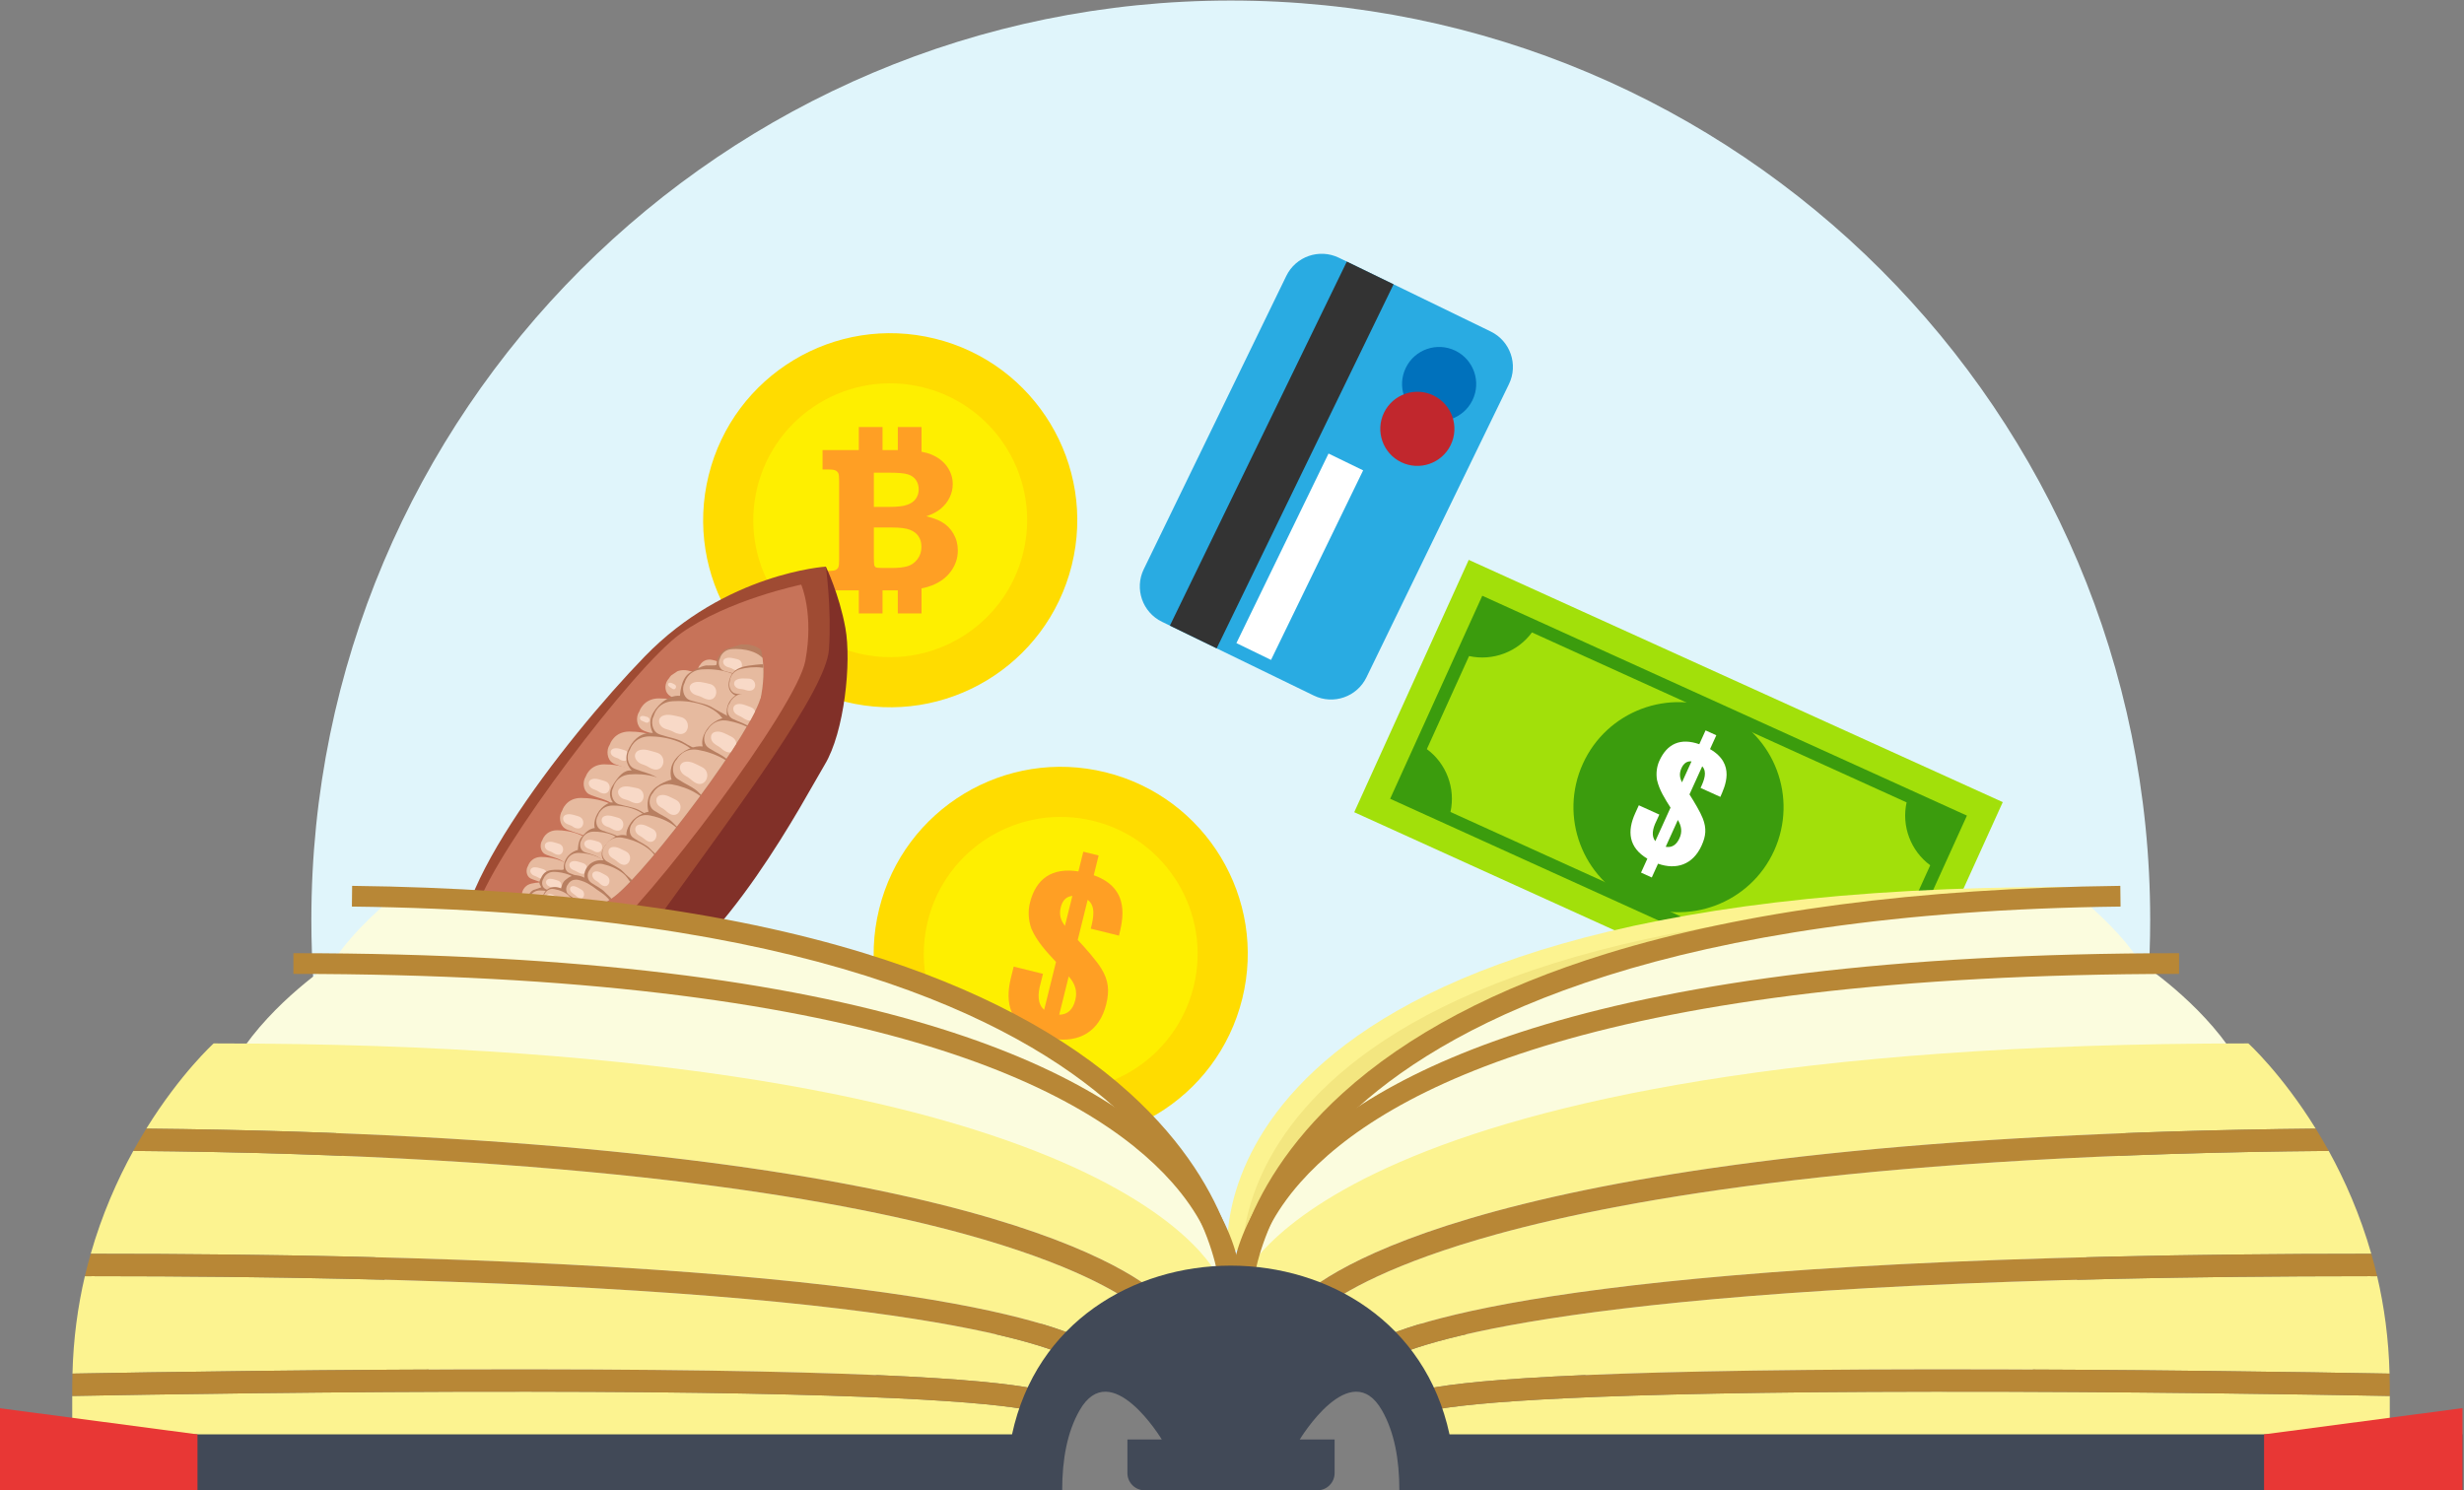 <?xml version="1.0" encoding="UTF-8" standalone="no"?>
<!-- Created with Inkscape (http://www.inkscape.org/) -->

<svg
   xmlns:dc="http://purl.org/dc/elements/1.1/"
   xmlns:cc="http://creativecommons.org/ns#"
   xmlns:rdf="http://www.w3.org/1999/02/22-rdf-syntax-ns#"
   xmlns:svg="http://www.w3.org/2000/svg"
   xmlns="http://www.w3.org/2000/svg"
   xmlns:xlink="http://www.w3.org/1999/xlink"
   xmlns:sodipodi="http://sodipodi.sourceforge.net/DTD/sodipodi-0.dtd"
   xmlns:inkscape="http://www.inkscape.org/namespaces/inkscape"
   version="1.1"
   id="svg2"
   xml:space="preserve"
   width="1031.977"
   height="624.205"
   viewBox="0 0 1031.977 624.205"
   sodipodi:docname="historia.svg"
   inkscape:version="0.92.1 r15371"><rect x="0" y="0" width="1031.977" height="624.205" fill="#808080" stroke="none"/><defs
     id="defs6"><clipPath
       id="SVGID_2_"><use
         xlink:href="#SVGID_1_"
         overflow="visible"
         id="use65"
         style="overflow:visible"
         x="0"
         y="0"
         width="100%"
         height="100%" /></clipPath><clipPath
       id="SVGID_2_-3"><use
         xlink:href="#SVGID_1_"
         overflow="visible"
         id="use65-6"
         style="overflow:visible"
         x="0"
         y="0"
         width="100%"
         height="100%" /></clipPath><clipPath
       id="SVGID_2_-3-6"><use
         xlink:href="#SVGID_1_"
         overflow="visible"
         id="use65-6-2"
         style="overflow:visible"
         x="0"
         y="0"
         width="100%"
         height="100%" /></clipPath><clipPath
       id="SVGID_2_-4"><use
         xlink:href="#SVGID_1_"
         overflow="visible"
         id="use65-9"
         style="overflow:visible"
         x="0"
         y="0"
         width="100%"
         height="100%" /></clipPath><defs
       id="defs63"><path
         inkscape:connector-curvature="0"
         d="m 635.3,320.4 c 0,0 -13.1,-6.9 6.9,-25.6 20,-18.7 114.5,-61.3 140.8,-64.4 26.3,-3.1 58.8,6.9 58.8,6.9 0,0 -1.3,14.4 -15,31.3 -13.7,16.9 -115.7,62.6 -142,66.9 -26.3,4.3 -49.5,-15.1 -49.5,-15.1 z"
         id="SVGID_1_" /></defs><clipPath
       id="SVGID_2_-8"><use
         height="100%"
         width="100%"
         y="0"
         x="0"
         style="overflow:visible"
         id="use65-7"
         overflow="visible"
         xlink:href="#SVGID_1_" /></clipPath><defs
       id="defs357"><path
         inkscape:connector-curvature="0"
         d="m 1050.6,565.5 c 0,0 -6.8,14.3 12.4,14.3 19.3,0 77.8,13.1 150.6,-28.6 72.8,-41.7 73.4,-63.5 69.7,-79.7 -3.7,-16.2 -28.6,-41.1 -80.3,-23.7 -51.7,17.4 -73.4,37.3 -94.6,64.1 -21,26.9 -52.8,43.1 -57.8,53.6 z"
         id="SVGID_3_" /></defs><clipPath
       id="SVGID_4_"><use
         height="100%"
         width="100%"
         y="0"
         x="0"
         style="overflow:visible"
         id="use359"
         overflow="visible"
         xlink:href="#SVGID_3_" /></clipPath><defs
       id="defs675"><path
         inkscape:connector-curvature="0"
         d="m 319.4,829.4 c 0,0 36.8,-0.8 31,-20.1 -5.9,-19.3 -24.3,-29.3 -60.3,-54.4 -36,-25.1 -117.2,-54.4 -152.4,-52.8 -35.2,1.6 -70.4,10.9 -61.2,43.6 9.2,32.7 86.2,61.1 110.5,72.8 24.3,11.7 53.7,25.2 132.4,10.9 z"
         id="SVGID_5_" /></defs><clipPath
       id="SVGID_6_"><use
         height="100%"
         width="100%"
         y="0"
         x="0"
         style="overflow:visible"
         id="use677"
         overflow="visible"
         xlink:href="#SVGID_5_" /></clipPath><clipPath
       id="SVGID_2_-3-1"><use
         height="100%"
         width="100%"
         y="0"
         x="0"
         style="overflow:visible"
         id="use65-6-7"
         overflow="visible"
         xlink:href="#SVGID_1_" /></clipPath><path
       inkscape:connector-curvature="0"
       d="m 635.3,320.4 c 0,0 -13.1,-6.9 6.9,-25.6 20,-18.7 114.5,-61.3 140.8,-64.4 26.3,-3.1 58.8,6.9 58.8,6.9 0,0 -1.3,14.4 -15,31.3 -13.7,16.9 -115.7,62.6 -142,66.9 -26.3,4.3 -49.5,-15.1 -49.5,-15.1 z"
       id="path3290" /><path
       inkscape:connector-curvature="0"
       d="m 1050.6,565.5 c 0,0 -6.8,14.3 12.4,14.3 19.3,0 77.8,13.1 150.6,-28.6 72.8,-41.7 73.4,-63.5 69.7,-79.7 -3.7,-16.2 -28.6,-41.1 -80.3,-23.7 -51.7,17.4 -73.4,37.3 -94.6,64.1 -21,26.9 -52.8,43.1 -57.8,53.6 z"
       id="path3292" /><path
       inkscape:connector-curvature="0"
       d="m 319.4,829.4 c 0,0 36.8,-0.8 31,-20.1 -5.9,-19.3 -24.3,-29.3 -60.3,-54.4 -36,-25.1 -117.2,-54.4 -152.4,-52.8 -35.2,1.6 -70.4,10.9 -61.2,43.6 9.2,32.7 86.2,61.1 110.5,72.8 24.3,11.7 53.7,25.2 132.4,10.9 z"
       id="path3294" /></defs><sodipodi:namedview
     pagecolor="#ffffff"
     bordercolor="#666666"
     inkscape:document-rotation="0"
     borderopacity="1"
     objecttolerance="10"
     gridtolerance="10"
     guidetolerance="10"
     inkscape:pageopacity="0"
     inkscape:pageshadow="2"
     inkscape:window-width="1366"
     inkscape:window-height="697"
     id="namedview4"
     showgrid="false"
     inkscape:zoom="0.40540572"
     inkscape:cx="661.84024"
     inkscape:cy="365.66957"
     inkscape:window-x="0"
     inkscape:window-y="0"
     inkscape:window-maximized="1"
     inkscape:current-layer="g10"
     fit-margin-top="0"
     fit-margin-left="0"
     fit-margin-right="0"
     fit-margin-bottom="0" /><g
     id="g10"
     inkscape:groupmode="layer"
     inkscape:label="ink_ext_XXXXXX"
     transform="matrix(1.333,0,0,-1.333,-1543.084,897.359)"><g
       id="g4565"><path
         d="m 1422.151,236.306 c 37.102,17.338 78.496,27.028 122.154,27.028 43.658,0 85.052,-9.689 122.154,-27.028 h 126.068 c 25.816,43.249 40.651,93.809 40.651,147.839 0,159.539 -129.333,288.874 -288.874,288.874 -159.541,0 -288.874,-129.335 -288.874,-288.874 0,-54.03 14.836,-104.59 40.652,-147.839 h 126.069"
         style="fill:#e0f5fb;fill-opacity:1;fill-rule:nonzero;stroke:none;stroke-width:0.079"
         id="path16"
         inkscape:connector-curvature="0" /><g
         transform="rotate(2.335,1156.983,335.828)"
         id="g2874"><path
           inkscape:connector-curvature="0"
           id="path272-3"
           style="fill:#a2e00a;fill-opacity:1;fill-rule:nonzero;stroke:none;stroke-width:1.102"
           d="m 1750.634,317.627 -164.546,82.9 39.179,77.767 164.547,-82.898 z" /><g
           id="g278"
           transform="matrix(1.102,0,0,1.102,1751.786,347.821)"><path
             d="m 0,0 c -6.696,1.763 -13.856,-0.6 -18.188,-6.001 l -104.754,52.775 c 1.762,6.696 -0.601,13.856 -6.002,18.189 l 13.109,26.02 c 6.696,-1.763 13.856,0.6 18.189,6.001 L 7.107,44.209 C 5.345,37.513 7.708,30.353 13.109,26.021 Z m 8.415,47.664 -104.062,52.428 -15.723,7.921 -7.921,-15.722 -12.761,-25.329 -7.921,-15.723 15.723,-7.921 104.063,-52.427 15.722,-7.921 7.921,15.722 12.761,25.329 7.921,15.722 z"
             style="fill:#3b9c0d;fill-opacity:1;fill-rule:nonzero;stroke:none"
             id="path280-7"
             inkscape:connector-curvature="0" /></g><g
           id="g282"
           transform="matrix(1.102,0,0,1.102,1717.429,383.109)"><path
             d="m 0,0 c 7.442,14.771 1.5,32.779 -13.271,40.221 -14.771,7.442 -32.779,1.5 -40.22,-13.271 -7.443,-14.771 -1.501,-32.779 13.27,-40.221 C -25.449,-20.713 -7.441,-14.771 0,0"
             style="fill:#3b9c0d;fill-opacity:1;fill-rule:nonzero;stroke:none"
             id="path284-5"
             inkscape:connector-curvature="0" /></g><g
           id="g286"
           transform="matrix(1.102,0,0,1.102,1683.425,385.68)"><path
             d="M 0,0 3.779,7.502 C 3.78,7.499 3.781,7.497 3.783,7.495 4.741,5.729 4.94,4.087 4.033,2.286 3.089,0.411 1.742,-0.383 0,0 m 5.405,22.232 c 0.734,1.455 1.746,1.958 2.942,1.811 L 5.392,18.178 c -0.571,1.261 -0.766,2.507 0.013,4.054 m 4.834,-22.303 c 1.341,2.662 1.655,4.814 0.658,7.728 -0.645,1.875 -2.239,4.8 -3.513,7 l 3.956,7.851 c 1.389,-1.63 0.436,-3.917 -0.724,-6.135 l 5.529,-2.785 c 1.397,2.871 4.833,9.167 -2.38,13.734 l 1.949,3.868 -3.004,1.514 -1.947,-3.866 C 5.491,30.931 1.612,29.377 -0.8,24.589 -1.625,22.951 -1.938,21.004 -1.698,19.138 -1.161,16.242 0.348,13.668 1.829,11.105 L -2.896,1.728 c -1.088,1.478 -0.682,3.513 0.547,5.724 l 0.908,1.801 -5.732,2.888 -1.135,-2.251 c -2.515,-4.994 -2.296,-9.65 2.945,-13.061 l -1.963,-3.895 3.004,-1.513 1.941,3.853 c 5.13,-2.045 9.917,-0.71 12.62,4.655"
             style="fill:#ffffff;fill-opacity:1;fill-rule:nonzero;stroke:none"
             id="path288"
             inkscape:connector-curvature="0" /></g></g><g
         transform="rotate(26.739,150.326,3037.523)"
         id="g1012"><g
           id="g330"
           transform="translate(308.019,213.536)"><path
             d="m 0,0 -81.441,-62.143 c -5.432,-4.145 -6.476,-11.909 -2.33,-17.341 l 32.173,-42.165 c 4.145,-5.433 11.91,-6.476 17.342,-2.331 l 81.441,62.143 c 5.432,4.146 6.476,11.909 2.331,17.342 L 17.342,-2.33 C 13.196,3.103 5.433,4.146 0,0"
             style="fill:#29abe2;fill-opacity:1;fill-rule:nonzero;stroke:none"
             id="path332"
             inkscape:connector-curvature="0" /></g><g
           id="g338"
           transform="translate(235.833,118.868)"><path
             d="M 0,0 101.114,77.154 91.204,90.141 -9.91,12.986 Z"
             style="fill:#333333;fill-opacity:1;fill-rule:nonzero;stroke:none"
             id="path340"
             inkscape:connector-curvature="0" /></g><g
           id="g342"
           transform="translate(302.101,148.114)"><path
             d="m 0,0 -52.648,-40.174 -7.334,9.612 52.648,40.173 z"
             style="fill:#ffffff;fill-opacity:1;fill-rule:nonzero;stroke:none"
             id="path344"
             inkscape:connector-curvature="0" /></g><g
           id="g346"
           transform="translate(344.891,168.666)"><path
             d="m 0,0 c 3.9,-5.112 2.919,-12.42 -2.194,-16.321 -5.113,-3.902 -12.42,-2.919 -16.322,2.193 -3.901,5.113 -2.919,12.421 2.195,16.321 C -11.209,6.095 -3.901,5.113 0,0"
             style="fill:#0071bc;fill-opacity:1;fill-rule:nonzero;stroke:none"
             id="path348"
             inkscape:connector-curvature="0" /></g><g
           id="g350"
           transform="translate(332.44,159.167)"><path
             d="m 0,0 c 3.901,-5.113 2.92,-12.42 -2.193,-16.321 -5.113,-3.902 -12.42,-2.919 -16.322,2.193 -3.901,5.112 -2.919,12.42 2.194,16.321 C -11.208,6.095 -3.9,5.112 0,0"
             style="fill:#c1272d;fill-opacity:1;fill-rule:nonzero;stroke:none"
             id="path352"
             inkscape:connector-curvature="0" /></g></g><g
         id="g1272"
         transform="matrix(2.971,-1.19,1.19,2.971,1413.212,-231.428)"><path
           inkscape:connector-curvature="0"
           id="path508"
           style="fill:#ffdc00;fill-opacity:1;fill-rule:nonzero;stroke:none"
           d="m -29.563,187.002 c 1.398,-10.044 -5.61,-19.319 -15.653,-20.717 -10.044,-1.398 -19.319,5.61 -20.717,15.654 -1.399,10.042 5.61,19.318 15.653,20.716 10.044,1.399 19.319,-5.61 20.717,-15.653" /><path
           inkscape:connector-curvature="0"
           id="path512"
           style="fill:#feef00;fill-opacity:1;fill-rule:nonzero;stroke:none"
           d="m -34.437,186.324 c 1.023,-7.352 -4.106,-14.141 -11.458,-15.164 -7.352,-1.023 -14.141,4.106 -15.165,11.458 -1.023,7.352 4.107,14.141 11.458,15.164 7.352,1.023 14.142,-4.106 15.165,-11.458" /><path
           inkscape:connector-curvature="0"
           id="path520"
           style="fill:#ff9f24;fill-opacity:1;fill-rule:nonzero;stroke:none"
           d="m -45.661,178.867 -0.534,3.837 c 10e-4,-0.001 0.002,-0.001 0.003,-0.002 0.827,-0.418 1.333,-0.988 1.461,-1.909 0.134,-0.959 -0.168,-1.614 -0.93,-1.926 m -3.781,9.851 c -0.103,0.744 0.149,1.2 0.641,1.458 l 0.417,-2.999 c -0.547,0.328 -0.948,0.749 -1.058,1.541 m 7.683,-7.192 c -0.19,1.362 -0.635,2.26 -1.777,3.105 -0.737,0.541 -2.108,1.232 -3.168,1.732 l -0.56,4.016 c 0.956,-0.254 1.193,-1.371 1.335,-2.517 l 2.828,0.394 c -0.224,1.456 -0.572,4.745 -4.505,4.585 l -0.276,1.978 -1.536,-0.214 0.275,-1.976 c -2.548,-0.589 -3.612,-2.197 -3.271,-4.645 0.117,-0.838 0.509,-1.659 1.089,-2.304 0.964,-0.957 2.211,-1.538 3.445,-2.121 l 0.668,-4.796 c -0.801,0.275 -1.181,1.154 -1.294,2.315 l -0.129,0.921 -2.931,-0.408 0.16,-1.152 c 0.356,-2.552 1.661,-4.261 4.542,-4.18 l 0.278,-1.994 1.536,0.214 -0.275,1.971 c 2.483,0.57 3.948,2.332 3.566,5.076" /></g><g
         transform="translate(-542.971,101.878)"
         id="g2865"><path
           inkscape:connector-curvature="0"
           id="path508-5"
           style="fill:#ffdc00;fill-opacity:1;fill-rule:nonzero;stroke:none;stroke-width:3.201"
           d="m 2037.321,393.713 c -7.798,-31.508 -39.659,-50.728 -71.163,-42.93 -31.508,7.798 -50.728,39.659 -42.929,71.167 7.793,31.503 39.657,50.725 71.162,42.927 31.509,-7.795 50.728,-39.659 42.93,-71.164" /><path
           inkscape:connector-curvature="0"
           id="path512-6"
           style="fill:#feef00;fill-opacity:1;fill-rule:nonzero;stroke:none;stroke-width:3.201"
           d="m 2022.031,397.497 c -5.709,-23.063 -29.028,-37.132 -52.091,-31.423 -23.063,5.709 -37.132,29.028 -31.425,52.092 5.709,23.063 29.031,37.131 52.091,31.423 23.063,-5.709 37.135,-29.029 31.425,-52.092" /><g
           transform="matrix(2.009,0,0,-2.009,1950.975,437.128)"
           id="g4"
           style="fill:#ff9f24;fill-opacity:1"><path
             inkscape:connector-curvature="0"
             d="m 24.465,16.674 c -0.457,-0.789 -1.08,-1.408 -1.869,-1.846 -0.543,-0.312 -1.332,-0.604 -2.361,-0.865 0.959,-0.326 1.732,-0.732 2.314,-1.232 0.588,-0.504 1.031,-1.08 1.338,-1.727 0.314,-0.65 0.477,-1.336 0.477,-2.062 0,-0.993 -0.295,-1.909 -0.883,-2.745 C 22.889,5.361 22.053,4.723 20.961,4.281 20.541,4.108 20.039,3.977 19.484,3.871 V 0 h -3.711 v 3.611 h -2.39 V 0 H 9.67 V 3.611 H 4.002 v 3.032 h 0.856 c 0.578,0 0.975,0.054 1.176,0.16 0.202,0.104 0.351,0.245 0.436,0.426 0.086,0.177 0.126,0.593 0.126,1.244 V 20.71 c 0,0.643 -0.04,1.047 -0.126,1.229 -0.085,0.186 -0.232,0.324 -0.436,0.432 -0.201,0.098 -0.598,0.146 -1.176,0.146 H 4.002 v 3.029 H 9.67 v 3.613 h 3.713 v -3.613 h 2.113 c 0.093,0 0.185,0 0.275,0 v 3.613 h 3.711 v -3.92 c 0.629,-0.119 1.178,-0.275 1.645,-0.463 1.281,-0.512 2.273,-1.258 2.975,-2.238 0.709,-0.982 1.057,-2.057 1.057,-3.221 -10e-4,-0.969 -0.231,-1.85 -0.694,-2.643 z M 12.025,7.146 h 2.404 c 1.404,0 2.385,0.088 2.93,0.266 0.541,0.17 0.961,0.461 1.246,0.868 0.291,0.413 0.434,0.909 0.434,1.483 0,0.553 -0.154,1.041 -0.453,1.467 -0.309,0.428 -0.762,0.744 -1.363,0.949 -0.604,0.213 -1.533,0.32 -2.791,0.32 h -2.404 z m 6.793,13.567 c -0.432,0.541 -0.943,0.904 -1.562,1.074 -0.607,0.172 -1.379,0.26 -2.312,0.26 h -1.602 c -0.532,0 -0.859,-0.031 -0.982,-0.088 -0.123,-0.051 -0.205,-0.156 -0.26,-0.301 -0.037,-0.119 -0.068,-0.51 -0.074,-1.188 v -4.75 h 2.838 c 1.254,0 2.17,0.115 2.78,0.348 0.605,0.23 1.066,0.57 1.361,1.025 0.307,0.447 0.463,0.992 0.463,1.648 0.001,0.769 -0.216,1.421 -0.65,1.972 z"
             id="path2"
             style="fill:#ff9f24;fill-opacity:1" /></g></g><g
         transform="matrix(0.582,0.319,-0.319,0.582,-675.724,-921.388)"
         id="g4413"><path
           d="m 3548.38,250.025 c 2.625,-3.225 7.125,-0.675 7.125,-0.675 0,0 9.75,-26.7 57.9,-28.65 48.15,-1.95 116.475,44.25 132.075,53.325 15.6,9.075 34.5,36.45 39.675,52.05 5.175,15.6 5.85,29.925 5.85,29.925 l -249.75,-96.225 c 0,0 4.5,-6.45 7.125,-9.75 z"
           id="path54"
           inkscape:connector-curvature="0"
           style="fill:#813028;stroke-width:0.75" /><path
           d="m 3541.255,259.775 c 4.575,-11.7 12.975,-1.95 12.975,-1.95 0,0 32.55,-35.775 89.775,-8.475 57.225,27.3 119.025,55.275 129.45,71.55 10.425,16.275 17.55,35.1 17.55,35.1 0,0 -42.975,20.175 -95.625,3.9 -52.725,-16.275 -148.35,-57.9 -144.45,-89.1 0.075,0.075 -14.25,0.75 -9.675,-11.025 z"
           id="path56"
           inkscape:connector-curvature="0"
           style="fill:#9f4b33;stroke-width:0.75" /><path
           d="m 3562.03,267.575 c 0,0 24.075,-20.175 51.375,-15.6 27.3,4.575 133.35,52.05 147.675,69.6 14.325,17.55 15.6,32.55 15.6,32.55 0,0 -33.825,10.425 -61.125,7.125 -27.3,-3.225 -125.55,-47.475 -146.4,-66.975 -20.85,-19.5 -7.125,-26.7 -7.125,-26.7 z"
           id="path58"
           inkscape:connector-curvature="0"
           style="fill:#c77359;stroke-width:0.75" /><g
           clip-path="url(#SVGID_2_-8)"
           id="g246"
           transform="matrix(0.75,0,0,-0.75,3114.88,518.825)"><g
             id="g72"><path
               d="m 734.7,274.7 c 1.4,3 4.2,7.6 5.6,10.5 l 22.6,-5.3 c 3.2,-14.3 -11.5,-26.4 -20.2,-31.1 -8.7,-4.7 -14.8,1.3 -14.8,1.3 -3.8,1.9 -6.1,7.4 -3.9,11.2 0.3,0.6 0.7,1.1 1.2,1.6 3,3.8 7.5,7.5 9.5,11.8 z"
               id="path68"
               inkscape:connector-curvature="0"
               style="fill:#e6ba9f" /><path
               d="m 731,263.5 c 2.9,1.4 6.2,-3 3.3,-5.9 -1.5,-1.5 -3.4,-3.9 -5.8,-4.2 -1.4,-0.2 -2.3,0.6 -2.6,1.6 -0.2,0.8 -0.2,1.7 0.3,2.5 0.5,1.1 1.5,1.9 2.2,2.9 0.7,1.3 1.4,2.5 2.6,3.1 z"
               id="path70"
               inkscape:connector-curvature="0"
               style="fill:#f8d9c7" /></g><g
             id="g78"><path
               d="m 761.1,265.3 c 1.4,3 4.2,7.6 5.6,10.5 l 22.6,-5.3 c 3.2,-14.3 -11.5,-26.4 -20.2,-31.1 -8.7,-4.7 -14.8,1.3 -14.8,1.3 -3.8,1.9 -6.1,7.4 -3.9,11.2 0.3,0.6 0.8,1.1 1.2,1.6 3,3.7 7.5,7.4 9.5,11.8 z"
               id="path74"
               inkscape:connector-curvature="0"
               style="fill:#e6ba9f" /><path
               d="m 755.2,249.3 c 1.6,0.8 3.4,-1.6 1.8,-3.2 -0.8,-0.8 -1.9,-2.1 -3.1,-2.2 -0.8,-0.1 -1.2,0.3 -1.4,0.9 -0.1,0.4 -0.1,0.9 0.1,1.4 0.3,0.6 0.8,1 1.2,1.6 0.4,0.5 0.7,1.2 1.4,1.5 z"
               id="path76"
               inkscape:connector-curvature="0"
               style="fill:#f8d9c7" /></g><g
             id="g84"><path
               d="m 711.3,283.6 c 1.3,2.8 3.9,7.1 5.3,9.9 l 21.2,-5 c 3,-13.4 -10.8,-24.8 -19,-29.2 -8.2,-4.4 -13.9,1.2 -13.9,1.2 -3.5,1.8 -5.7,6.9 -3.7,10.5 0.3,0.5 0.7,1 1.1,1.5 2.9,3.5 7.1,7 9,11.1 z"
               id="path80"
               inkscape:connector-curvature="0"
               style="fill:#e6ba9f" /><path
               d="m 710.2,275.6 c 3.4,1.6 7.3,-3.5 3.8,-6.9 -1.8,-1.8 -4,-4.6 -6.7,-4.9 -1.6,-0.2 -2.7,0.7 -3,1.9 -0.3,0.9 -0.2,2 0.3,3 0.6,1.2 1.8,2.2 2.5,3.4 0.8,1.4 1.5,2.8 3.1,3.5 z"
               id="path82"
               inkscape:connector-curvature="0"
               style="fill:#f8d9c7" /></g><g
             id="g90"><path
               d="m 688,296 c 1.3,2.9 4,7.3 5.5,10.2 l 21.9,-5.2 c 3.1,-13.8 -11.2,-25.5 -19.6,-30.1 -8.4,-4.6 -14.3,1.3 -14.3,1.3 -3.6,1.9 -5.9,7.1 -3.8,10.8 0.3,0.6 0.7,1.1 1.1,1.6 3,3.6 7.3,7.2 9.2,11.4 z"
               id="path86"
               inkscape:connector-curvature="0"
               style="fill:#e6ba9f" /><path
               d="m 685.1,287 c 3.3,1.6 7,-3.4 3.7,-6.7 -1.7,-1.7 -3.9,-4.4 -6.5,-4.7 -1.6,-0.2 -2.6,0.7 -2.9,1.8 -0.3,0.9 -0.2,1.9 0.3,2.9 0.6,1.2 1.7,2.1 2.5,3.3 0.7,1.4 1.4,2.7 2.9,3.4 z"
               id="path88"
               inkscape:connector-curvature="0"
               style="fill:#f8d9c7" /></g><g
             id="g96"><path
               d="m 666.7,300.9 c 1,2.3 3.1,5.7 4.2,7.9 l 17,-4 c 2.4,-10.7 -8.7,-19.8 -15.2,-23.3 -6.5,-3.5 -11.1,1 -11.1,1 -2.8,1.4 -4.6,5.5 -2.9,8.4 0.3,0.4 0.6,0.8 0.9,1.2 2.2,2.7 5.6,5.5 7.1,8.8 z"
               id="path92"
               inkscape:connector-curvature="0"
               style="fill:#e6ba9f" /><path
               d="m 666.2,295.6 c 3,1.4 6.4,-3.1 3.4,-6.1 -1.6,-1.6 -3.5,-4 -5.9,-4.3 -1.4,-0.2 -2.3,0.6 -2.7,1.7 -0.2,0.8 -0.2,1.8 0.3,2.6 0.5,1.1 1.6,1.9 2.2,3 0.7,1.2 1.4,2.4 2.7,3.1 z"
               id="path94"
               inkscape:connector-curvature="0"
               style="fill:#f8d9c7" /></g><g
             id="g102"><path
               d="m 650.5,309 c 0.9,2 2.8,5.1 3.8,7.1 l 15.2,-3.6 c 2.1,-9.6 -7.8,-17.8 -13.6,-21 -5.9,-3.2 -10,0.9 -10,0.9 -2.5,1.3 -4.1,5 -2.6,7.5 0.2,0.4 0.5,0.7 0.8,1.1 2,2.5 5,5 6.4,8 z"
               id="path98"
               inkscape:connector-curvature="0"
               style="fill:#e6ba9f" /><path
               d="m 650.1,304.2 c 2.7,1.3 5.8,-2.8 3,-5.5 -1.4,-1.4 -3.2,-3.6 -5.3,-3.9 -1.3,-0.1 -2.1,0.6 -2.4,1.5 -0.2,0.7 -0.1,1.6 0.2,2.4 0.5,1 1.4,1.7 2,2.7 0.7,1.1 1.3,2.2 2.5,2.8 z"
               id="path100"
               inkscape:connector-curvature="0"
               style="fill:#f8d9c7" /></g><g
             id="g108"><path
               d="m 641.2,319.1 c 1.2,1.6 3.3,3.8 4.6,5.4 l 12.3,-5.8 c 0,-8.6 -10,-13.8 -15.6,-15.4 -5.6,-1.6 -8.4,2.6 -8.4,2.6 -1.9,1.6 -2.6,5 -0.8,6.9 0.3,0.3 0.6,0.5 0.9,0.8 2.3,1.7 5.3,3.2 7,5.5 z"
               id="path104"
               inkscape:connector-curvature="0"
               style="fill:#e6ba9f" /><path
               d="m 636.8,310.6 c 1,0.2 1.8,-1.4 0.6,-2.1 -0.6,-0.4 -1.4,-1 -2.2,-0.9 -0.5,0 -0.7,0.3 -0.7,0.7 0,0.3 0.1,0.6 0.3,0.8 0.2,0.3 0.6,0.5 0.9,0.8 0.4,0.2 0.7,0.6 1.1,0.7 z"
               id="path106"
               inkscape:connector-curvature="0"
               style="fill:#f8d9c7" /></g><g
             id="g114"><path
               d="m 782.3,253.4 c 0.6,2.8 2.2,7.1 3,9.9 l 20.1,-0.8 c 5.1,-11.6 -5.3,-24.3 -11.9,-29.8 -6.6,-5.4 -12.8,-1.3 -12.8,-1.3 -3.5,1 -6.4,5.3 -5.2,8.8 0.2,0.5 0.4,1.1 0.7,1.6 1.9,3.6 5.1,7.5 6.1,11.6 z"
               id="path110"
               inkscape:connector-curvature="0"
               style="fill:#e6ba9f" /><path
               d="m 780,238.8 c 1.2,0.9 3.1,-0.8 2,-2.4 -0.6,-0.8 -1.2,-2.1 -2.3,-2.4 -0.6,-0.2 -1.1,0.1 -1.3,0.5 -0.2,0.3 -0.2,0.8 -0.1,1.2 0.1,0.5 0.5,1 0.7,1.5 0.3,0.6 0.5,1.2 1,1.6 z"
               id="path112"
               inkscape:connector-curvature="0"
               style="fill:#f8d9c7" /></g><g
             id="g120"><path
               d="m 803.2,246.8 c 0.4,1.7 1.4,4.4 1.8,6.1 l 12.4,-0.5 c 3.1,-7.2 -3.3,-15 -7.3,-18.3 -4,-3.3 -7.9,-0.8 -7.9,-0.8 -2.2,0.6 -4,3.2 -3.2,5.4 0.1,0.3 0.3,0.7 0.4,1 1.3,2.2 3.2,4.6 3.8,7.1 z"
               id="path116"
               inkscape:connector-curvature="0"
               style="fill:#e6ba9f" /><path
               d="m 801.8,237.9 c 0.7,0.6 1.9,-0.5 1.3,-1.5 -0.4,-0.5 -0.7,-1.3 -1.4,-1.5 -0.4,-0.1 -0.7,0 -0.8,0.3 -0.1,0.2 -0.1,0.5 -0.1,0.7 0.1,0.3 0.3,0.6 0.4,0.9 0.2,0.5 0.3,0.8 0.6,1.1 z"
               id="path118"
               inkscape:connector-curvature="0"
               style="fill:#f8d9c7" /></g><path
             d="m 641.5,307.4 c -1.4,-0.1 -2.6,0.5 -3.9,1.1 -2.6,1.3 -4.4,4 -5,6.7 -0.1,0.5 -0.2,1 -0.2,1.6 -0.1,2.2 1.2,4.3 3,5.7 1.8,1.4 4,2.1 6.2,2.6 2.3,0.5 5,0.5 6.9,2 1.2,0.9 3,2.6 4.5,3 l 25.6,9.1 50,-1.9 c 0,0 41.1,-2.9 42.5,-2.3 1.4,0.6 69.5,-62.5 69.5,-62.5 0.1,-0.1 -2.6,-4.4 -2.8,-5 -0.4,-1.3 0.1,-2.6 0.5,-3.9 1.1,-3.7 3.2,-7.4 3.3,-11.3 0,-1.1 -0.1,-2.1 -0.2,-3.2 -0.3,-2.3 -0.6,-4.7 -1.6,-6.8 -1.6,-3.4 -4.9,-5.8 -8.3,-7.6 -2.4,-1.3 -4.9,-2.4 -7.7,-2.5 -4,-0.1 -9.1,1.3 -11.6,4.6 -0.9,1.2 -0.7,1.9 -2.3,1.2 -1.2,-0.6 -2.4,-1.2 -3.6,-1.9 -0.4,-0.3 -0.8,-0.5 -1.3,-0.7 -3.8,-1.2 -7.4,-0.8 -11.3,-0.8 -6.9,0.7 -12.1,9.8 -12.1,9.8 -6.7,-4.5 -17.3,-1.3 -21.9,2.6 -4.6,4 -4.4,9.7 -4.4,9.7 -6,-4 -13.5,-2.5 -19.5,2.5 -6,5 -3.6,11.9 -3.6,11.9 -4.1,-2.9 -9.2,-0.9 -15.3,2.6 -6.1,3.5 -4.8,9.4 -4.8,9.4 -1.2,-1.2 -6.7,-1.9 -12,1.5 -5.3,3.4 -5.8,7.1 -5.8,7.1 -3.5,-1.4 -6.6,-0.2 -10,1 -3.4,1.2 -6,6 -6,6 -3.8,-0.8 -7.7,-0.2 -10.7,2.4 -0.9,0.8 -1.8,1.8 -2.4,2.9 -0.2,0.3 -0.4,1 -0.6,1.1 -0.7,0.5 -2.3,-0.9 -3.1,-1.3 -2.6,-1.5 -5.6,-3.1 -8.6,-2.5 -1.7,0.4 -3.2,1.5 -4.6,2.5 -0.3,0.2 -0.6,0.5 -0.9,0.8 -0.9,1.1 -0.7,2.4 -0.7,3.7 0,0 -4.7,-0.8 -5.2,-0.9 z"
             id="path122"
             inkscape:connector-curvature="0"
             style="fill:#b87f61" /><g
             id="g128"><path
               d="m 744.4,283.5 c 1.4,3 4.2,7.6 5.6,10.5 l 22.6,-5.3 c 3.2,-14.3 -11.5,-26.4 -20.2,-31.1 -8.7,-4.7 -14.8,1.3 -14.8,1.3 -3.8,1.9 -6.1,7.4 -3.9,11.2 0.3,0.6 0.8,1.1 1.2,1.6 3,3.7 7.6,7.4 9.5,11.8 z"
               id="path124"
               inkscape:connector-curvature="0"
               style="fill:#e6ba9f" /><path
               d="m 746.2,278.1 c 4.7,2.2 9.9,-4.8 5.2,-9.4 -2.5,-2.4 -5.5,-6.2 -9.2,-6.6 -2.2,-0.2 -3.6,1 -4.1,2.6 -0.4,1.2 -0.2,2.7 0.4,4.1 0.8,1.7 2.5,3 3.5,4.6 1.1,1.8 2.1,3.7 4.2,4.7 z"
               id="path126"
               inkscape:connector-curvature="0"
               style="fill:#f8d9c7" /></g><g
             id="g134"><path
               d="m 724.7,296 c 1.4,2.6 4.3,6.4 5.8,8.9 l 19.6,-6.4 c 1.7,-12.9 -12.3,-22.4 -20.3,-25.9 -8,-3.5 -13,2.3 -13,2.3 -3.2,2 -4.8,7 -2.6,10.2 0.3,0.5 0.7,0.9 1.2,1.3 2.9,3 7.2,5.9 9.3,9.6 z"
               id="path130"
               inkscape:connector-curvature="0"
               style="fill:#e6ba9f" /><path
               d="m 721.7,287.2 c 1.1,1.6 2.2,3.2 4.1,3.9 4.3,1.6 8.4,-5 3.9,-8.7 -2.4,-1.9 -5.3,-5.1 -8.6,-5.1 -2,0 -3.1,1.1 -3.4,2.6 -0.2,1.1 0,2.4 0.7,3.6 0.8,1.3 2.3,2.3 3.3,3.7 z"
               id="path132"
               inkscape:connector-curvature="0"
               style="fill:#f8d9c7" /></g><g
             id="g140"><path
               d="m 705.1,304.4 c 1.1,2.3 3.2,5.7 4.3,7.9 l 17.1,-4.2 c 2.3,-10.8 -8.9,-19.9 -15.5,-23.4 -6.6,-3.5 -11.2,1.1 -11.2,1.1 -2.8,1.5 -4.6,5.6 -2.9,8.5 0.3,0.4 0.6,0.8 0.9,1.2 2.4,2.9 5.8,5.7 7.3,8.9 z"
               id="path136"
               inkscape:connector-curvature="0"
               style="fill:#e6ba9f" /><path
               d="m 706.4,300.3 c 3.5,1.7 7.5,-3.7 3.9,-7.2 -1.9,-1.8 -4.2,-4.7 -7,-5 -1.7,-0.2 -2.7,0.7 -3.1,2 -0.3,0.9 -0.2,2.1 0.3,3.1 0.6,1.3 1.9,2.2 2.6,3.5 1,1.5 1.8,2.9 3.3,3.6 z"
               id="path138"
               inkscape:connector-curvature="0"
               style="fill:#f8d9c7" /></g><g
             id="g146"><path
               d="m 687.7,309.5 c 0.9,1.9 2.6,4.7 3.6,6.6 l 14.1,-3.4 c 1.9,-9 -7.3,-16.4 -12.8,-19.3 -5.4,-2.9 -9.3,0.9 -9.3,0.9 -2.3,1.2 -3.8,4.6 -2.4,7 0.2,0.4 0.5,0.7 0.7,1 2,2.2 4.8,4.5 6.1,7.2 z"
               id="path142"
               inkscape:connector-curvature="0"
               style="fill:#e6ba9f" /><path
               d="m 688.7,306.1 c 2.9,1.4 6.2,-3.1 3.2,-5.9 -1.5,-1.5 -3.5,-3.9 -5.8,-4.1 -1.4,-0.1 -2.3,0.6 -2.6,1.6 -0.2,0.8 -0.1,1.7 0.3,2.5 0.5,1 1.5,1.8 2.2,2.9 0.8,1.2 1.4,2.4 2.7,3 z"
               id="path144"
               inkscape:connector-curvature="0"
               style="fill:#f8d9c7" /></g><g
             id="g152"><path
               d="m 672.6,316.7 c 0.8,1.9 2.5,4.8 3.4,6.7 l 14.2,-3 c 2.2,-8.9 -6.9,-16.6 -12.2,-19.7 -5.4,-3.1 -9.3,0.6 -9.3,0.6 -2.4,1.2 -3.9,4.5 -2.6,6.9 0.2,0.4 0.5,0.7 0.7,1 1.8,2.4 4.6,4.8 5.8,7.5 z"
               id="path148"
               inkscape:connector-curvature="0"
               style="fill:#e6ba9f" /><path
               d="m 673.7,313.4 c 2.9,1.4 6.3,-2.9 3.4,-5.8 -1.5,-1.5 -3.3,-4 -5.7,-4.3 -1.4,-0.2 -2.3,0.6 -2.6,1.6 -0.3,0.8 -0.2,1.7 0.2,2.5 0.5,1.1 1.5,1.9 2.1,3 0.7,1.1 1.4,2.3 2.6,3 z"
               id="path150"
               inkscape:connector-curvature="0"
               style="fill:#f8d9c7" /></g><g
             id="g158"><path
               d="m 654,317.6 c 0.7,1.7 2.2,4.2 2.9,5.8 l 12.3,-2.6 c 1.9,-7.7 -6,-14.4 -10.6,-17.1 -4.7,-2.7 -8.1,0.5 -8.1,0.5 -2.1,1 -3.4,3.9 -2.2,6 0.2,0.3 0.4,0.6 0.6,0.9 1.7,2.1 4.1,4.1 5.1,6.5 z"
               id="path154"
               inkscape:connector-curvature="0"
               style="fill:#e6ba9f" /><path
               d="m 655,314.7 c 2.5,1.3 5.4,-2.5 2.9,-5.1 -1.3,-1.3 -2.9,-3.4 -4.9,-3.7 -1.2,-0.2 -2,0.5 -2.3,1.4 -0.2,0.7 -0.2,1.5 0.2,2.2 0.4,0.9 1.3,1.6 1.8,2.6 0.7,1 1.2,2 2.3,2.6 z"
               id="path156"
               inkscape:connector-curvature="0"
               style="fill:#f8d9c7" /></g><g
             id="g164"><path
               d="m 640.7,323.7 c 1,2.1 1.6,4.3 2.6,6.4 2.1,4.5 9.8,0.5 12,-2 2.6,-3 0,-8.6 -1.9,-11.2 -2.1,-2.9 -5,-5.3 -8.1,-7.1 -4.7,-2.7 -8.1,0.5 -8.1,0.5 -2.1,1 -3.4,3.9 -2.2,6 0.2,0.3 0.4,0.6 0.6,0.9 1.8,2.2 3.9,4 5.1,6.5 z"
               id="path160"
               inkscape:connector-curvature="0"
               style="fill:#e6ba9f" /><path
               d="m 641.7,320.8 c 2.5,1.3 5.4,-2.5 2.9,-5.1 -1.3,-1.3 -2.9,-3.4 -4.9,-3.7 -1.2,-0.2 -2,0.5 -2.3,1.4 -0.2,0.7 -0.2,1.5 0.2,2.2 0.4,0.9 1.3,1.6 1.8,2.6 0.7,1 1.2,2.1 2.3,2.6 z"
               id="path162"
               inkscape:connector-curvature="0"
               style="fill:#f8d9c7" /></g><g
             id="g170"><path
               d="m 769.6,271.5 c 1.6,2.9 4.7,7.3 6.4,10.1 l 22.2,-6.9 c 2.1,-14.5 -13.4,-25.5 -22.4,-29.6 -9,-4.1 -14.7,2.3 -14.7,2.3 -3.6,2.2 -5.6,7.8 -3.1,11.4 0.4,0.6 0.8,1 1.3,1.5 3.2,3.6 8,7 10.3,11.2 z"
               id="path166"
               inkscape:connector-curvature="0"
               style="fill:#e6ba9f" /><path
               d="m 770.9,266 c 4.8,1.9 9.5,-5.5 4.5,-9.8 -2.6,-2.2 -5.9,-5.8 -9.6,-6 -2.2,-0.1 -3.5,1.2 -3.9,2.9 -0.3,1.3 0,2.7 0.7,4 1,1.6 2.7,2.8 3.8,4.4 1.2,1.8 2.4,3.6 4.5,4.5 z"
               id="path168"
               inkscape:connector-curvature="0"
               style="fill:#f8d9c7" /></g><g
             id="g176"><path
               d="m 796,260.8 c 1.5,2.7 4.3,6.7 5.9,9.4 l 20.5,-6.4 c 2,-13.4 -12.4,-23.6 -20.7,-27.4 -8.3,-3.8 -13.6,2.2 -13.6,2.2 -3.3,2 -5.1,7.2 -2.9,10.5 0.3,0.5 0.8,1 1.2,1.4 3.1,3.3 7.5,6.4 9.6,10.3 z"
               id="path172"
               inkscape:connector-curvature="0"
               style="fill:#e6ba9f" /><path
               d="m 797.3,255.7 c 4.4,1.7 8.8,-5.1 4.2,-9 -2.4,-2.1 -5.5,-5.4 -8.9,-5.5 -2.1,-0.1 -3.3,1.1 -3.6,2.7 -0.3,1.2 0,2.5 0.7,3.7 0.9,1.5 2.5,2.6 3.5,4.1 1,1.5 2.1,3.2 4.1,4 z"
               id="path174"
               inkscape:connector-curvature="0"
               style="fill:#f8d9c7" /></g><g
             id="g182"><path
               d="m 820.5,251.4 c 1,1.9 3,4.7 4.2,6.6 l 14.4,-4.5 c 1.4,-9.4 -8.7,-16.6 -14.6,-19.2 -5.8,-2.7 -9.5,1.5 -9.5,1.5 -2.3,1.4 -3.6,5 -2,7.4 0.2,0.4 0.5,0.7 0.8,1 2.1,2.3 5.2,4.4 6.7,7.2 z"
               id="path178"
               inkscape:connector-curvature="0"
               style="fill:#e6ba9f" /><path
               d="m 821.4,247.8 c 3.1,1.2 6.2,-3.6 2.9,-6.4 -1.7,-1.5 -3.8,-3.8 -6.3,-3.9 -1.5,-0.1 -2.3,0.8 -2.5,1.9 -0.2,0.8 0,1.8 0.5,2.6 0.6,1.1 1.7,1.8 2.5,2.9 0.7,1.2 1.5,2.4 2.9,2.9 z"
               id="path180"
               inkscape:connector-curvature="0"
               style="fill:#f8d9c7" /></g><path
             d="m 680.2,310.3 c -5.5,1.5 -6.7,5.8 -6.7,5.8 -4.3,-6.2 -8.7,-5 -11.4,-4.5 -2.7,0.5 -4.7,3.4 -4.7,3.4 -1.9,-2.4 -4.6,-4.1 -7.8,-3.7 -1.2,0.1 -2.4,0.6 -3.4,1.3 -1.1,0.8 -1.9,1.9 -2.2,3.3 -0.2,0.8 -0.1,1.6 -0.1,2.4 0.2,2.2 1.9,3.5 2.9,5.4 0.9,1.9 1,4.7 1.5,6.7 0.3,1.2 0.6,2.6 1.6,3.2 0.4,0.3 0.9,0.4 1.4,0.5 6.6,1.7 13.2,1.7 19.8,2.6 5.3,0.8 10.6,1.5 15.9,2.3 3.4,0.5 6.9,1 10.3,1.5 1.2,0.2 3.7,0.1 4.7,0.9 0.7,0.5 42.4,-8.5 42.4,-8.5 L 785,323.1 838.8,289 c -0.4,-1.6 -0.9,-3.1 -1.3,-4.7 -0.6,-2.3 -1.9,-5 -0.9,-7.3 0.8,-2 2.8,-3.4 4.2,-4.8 1.9,-1.9 4.6,-4.6 5.1,-7.3 0.3,-1.7 -0.4,-3.4 -1.2,-4.8 -1.6,-2.9 -3.8,-5.5 -6.6,-7.4 -1.6,-1 -3.3,-1.8 -5.1,-2.5 -6.3,-2.5 -12.8,-5.6 -18.6,-0.3 -6.6,6 -2,11.1 -2,11.1 -9.4,1.1 -11.1,9.6 -11.1,9.6 0,0 -6.8,-3.2 -14.3,0.2 -7.5,3.4 -8.2,8.5 -8.2,8.5 -4.1,-3 -12.3,-4.3 -19.3,-1.1 -7,3.2 -8,10 -8,10 0,0 -9,-2.4 -15.2,0.9 -6.2,3.3 -7.3,9.9 -7.3,9.9 0,0 -6.7,-2.2 -12.7,0.5 -6,2.8 -6.7,6 -6.7,6 -5.6,-5.3 -13.9,-1.3 -13.9,-1.3 -7.5,2.7 -6.3,8.1 -6.3,8.1 -4.5,-3.4 -9.2,-2 -9.2,-2 z"
             id="path184"
             inkscape:connector-curvature="0"
             style="fill:#b87f61" /><g
             id="g190"><path
               d="m 718.6,320 c 0.6,2.5 1.7,4.9 2.4,7.4 l 18.5,0.4 c 4.4,-10.5 -5.1,-21.7 -11.1,-26.5 -6,-4.8 -11.5,-1 -11.5,-1 -3.1,1 -5.7,4.8 -4.5,8 0.2,0.5 0.4,0.9 0.7,1.4 1.6,3.3 4.6,6.7 5.5,10.3 z"
               id="path186"
               inkscape:connector-curvature="0"
               style="fill:#e6ba9f" /><path
               d="m 720.6,316.1 c 3.3,2.3 8.3,-2.3 5.3,-6.5 -1.5,-2.2 -3.3,-5.5 -6.1,-6.3 -1.7,-0.5 -2.9,0.2 -3.5,1.4 -0.5,0.9 -0.6,2.1 -0.3,3.2 0.4,1.4 1.5,2.6 2,4 0.7,1.5 1.2,3.2 2.6,4.2 z"
               id="path188"
               inkscape:connector-curvature="0"
               style="fill:#f8d9c7" /></g><g
             id="g196"><path
               d="m 810.9,283.4 c 0.9,2.5 2.3,4.8 3.3,7.2 l 18.9,-1.7 c 3.3,-11.2 -7.8,-21.5 -14.4,-25.7 -6.6,-4.2 -11.8,0.3 -11.8,0.3 -3.1,1.3 -5.2,5.5 -3.7,8.7 0.2,0.5 0.5,0.9 0.8,1.3 2.2,3.2 5.6,6.3 6.9,9.9 z"
               id="path192"
               inkscape:connector-curvature="0"
               style="fill:#e6ba9f" /><path
               d="m 812.6,279.2 c 3.6,2 8.1,-3.3 4.6,-7.2 -1.8,-2 -4,-5.2 -6.9,-5.7 -1.8,-0.3 -2.9,0.6 -3.4,1.9 -0.4,1 -0.3,2.2 0.1,3.2 0.6,1.4 1.8,2.5 2.5,3.9 0.8,1.4 1.5,3 3.1,3.9 z"
               id="path194"
               inkscape:connector-curvature="0"
               style="fill:#f8d9c7" /></g><g
             id="g202"><path
               d="m 739.2,312.6 c 0.7,2.9 2.4,7.3 3.3,10.1 l 20.7,-1.2 c 5.1,-12.1 -5.9,-24.9 -12.8,-30.4 -6.9,-5.5 -13.2,-1.2 -13.2,-1.2 -3.6,1.1 -6.5,5.5 -5.2,9.2 0.2,0.6 0.5,1.1 0.8,1.6 2,3.9 5.4,7.8 6.4,11.9 z"
               id="path198"
               inkscape:connector-curvature="0"
               style="fill:#e6ba9f" /><path
               d="m 741.6,308.2 c 3.7,2.7 9.5,-2.7 6.1,-7.5 -1.8,-2.5 -3.8,-6.3 -7,-7.2 -1.9,-0.6 -3.3,0.3 -4,1.6 -0.5,1 -0.7,2.4 -0.3,3.6 0.5,1.6 1.7,3 2.3,4.6 0.6,1.8 1.2,3.7 2.9,4.9 z"
               id="path200"
               inkscape:connector-curvature="0"
               style="fill:#f8d9c7" /></g><g
             id="g208"><path
               d="m 788.8,295.1 c 0.7,3 2.5,7.6 3.4,10.5 l 21.6,-1.2 c 5.3,-12.6 -6.1,-26 -13.3,-31.7 -7.1,-5.7 -13.8,-1.2 -13.8,-1.2 -3.8,1.2 -6.8,5.7 -5.4,9.6 0.2,0.6 0.5,1.1 0.8,1.7 2.1,3.9 5.6,8 6.7,12.3 z"
               id="path204"
               inkscape:connector-curvature="0"
               style="fill:#e6ba9f" /><path
               d="m 791.3,290.4 c 3.9,2.8 9.9,-2.8 6.3,-7.8 -1.8,-2.6 -4,-6.6 -7.3,-7.5 -2,-0.6 -3.5,0.3 -4.2,1.7 -0.6,1.1 -0.7,2.5 -0.3,3.8 0.5,1.7 1.7,3.1 2.4,4.8 0.7,1.9 1.4,3.8 3.1,5 z"
               id="path206"
               inkscape:connector-curvature="0"
               style="fill:#f8d9c7" /></g><g
             id="g214"><path
               d="m 762.7,303.9 c 0.8,3.2 2.7,8.2 3.7,11.4 l 23.2,-1.3 c 5.7,-13.5 -6.6,-28 -14.3,-34.1 -7.7,-6.2 -14.8,-1.3 -14.8,-1.3 -4,1.2 -7.3,6.2 -5.8,10.3 0.2,0.6 0.5,1.2 0.9,1.8 2.1,4.2 5.9,8.6 7.1,13.2 z"
               id="path210"
               inkscape:connector-curvature="0"
               style="fill:#e6ba9f" /><path
               d="m 765.3,298.9 c 4.2,3 10.6,-3 6.8,-8.4 -2,-2.8 -4.3,-7.1 -7.9,-8.1 -2.2,-0.6 -3.7,0.3 -4.5,1.8 -0.6,1.2 -0.7,2.7 -0.3,4.1 0.5,1.8 1.9,3.3 2.6,5.2 0.8,2 1.5,4.1 3.3,5.4 z"
               id="path212"
               inkscape:connector-curvature="0"
               style="fill:#f8d9c7" /></g><g
             id="g220"><path
               d="m 696.8,324.7 c 0.6,2.6 1.7,5 2.4,7.5 l 18.9,0.4 c 4.5,-10.8 -5.3,-22.2 -11.4,-27.1 -6.1,-4.9 -11.8,-1 -11.8,-1 -3.2,1 -5.8,4.9 -4.6,8.2 0.2,0.5 0.4,1 0.7,1.4 1.9,3.5 4.9,7 5.8,10.6 z"
               id="path216"
               inkscape:connector-curvature="0"
               style="fill:#e6ba9f" /><path
               d="m 699,320.8 c 3.3,2.4 8.4,-2.4 5.4,-6.7 -1.6,-2.2 -3.4,-5.6 -6.2,-6.5 -1.7,-0.5 -3,0.2 -3.6,1.5 -0.5,0.9 -0.6,2.1 -0.3,3.2 0.4,1.4 1.5,2.7 2,4.1 0.6,1.7 1.2,3.3 2.7,4.4 z"
               id="path218"
               inkscape:connector-curvature="0"
               style="fill:#f8d9c7" /></g><g
             id="g226"><path
               d="m 822.6,267.2 c 1.5,1.8 3.3,3.4 4.8,5.2 0,0 15.5,-6.5 15.5,-6.5 -0.4,-10.4 -12.6,-16.1 -19.5,-17.9 -6.9,-1.8 -9.9,3.5 -9.9,3.5 -2.2,2 -2.9,6.1 -0.7,8.3 0.3,0.3 0.7,0.6 1.1,0.9 2.8,2.1 6.6,3.8 8.7,6.5 z"
               id="path222"
               inkscape:connector-curvature="0"
               style="fill:#e6ba9f" /><path
               d="m 822.9,263.1 c 3.6,0.7 6,-5 1.9,-7.4 -2.1,-1.2 -4.9,-3.3 -7.5,-3 -1.6,0.2 -2.3,1.3 -2.4,2.5 0,0.9 0.3,1.9 1,2.7 0.9,1 2.2,1.6 3.2,2.6 1.1,1.2 2.2,2.3 3.8,2.6 z"
               id="path224"
               inkscape:connector-curvature="0"
               style="fill:#f8d9c7" /></g><g
             id="g232"><path
               d="m 697.3,342 c 0.5,-0.1 1,-0.2 1.3,-0.6 0.2,-0.2 0.2,-0.5 0.2,-0.8 0.3,-2.8 -0.6,-4.9 -1.1,-7.5 -0.5,-2.6 -0.4,-5 -1.5,-7.6 -1.8,-4.3 -4.8,-8.2 -8.3,-11.3 -4.7,-4.1 -9,-0.9 -9,-0.9 -2.5,0.8 -4.4,4.1 -3.5,6.8 0.1,0.4 0.3,0.8 0.5,1.2 1.4,2.8 3.7,5.8 4.5,8.9 0.5,2.1 1.6,4.2 1.7,6.3 0.2,2.5 0,5.1 0,7.6 5.1,-0.6 10.2,-1.3 15.2,-2.1 z"
               id="path228"
               inkscape:connector-curvature="0"
               style="fill:#e6ba9f" /><path
               d="m 682,326.8 c 2.6,2 6.5,-2 4.1,-5.5 -1.2,-1.9 -2.6,-4.7 -4.8,-5.4 -1.3,-0.4 -2.3,0.2 -2.7,1.2 -0.4,0.8 -0.4,1.8 -0.2,2.7 0.3,1.2 1.2,2.2 1.6,3.5 0.4,1.2 0.8,2.6 2,3.5 z"
               id="path230"
               inkscape:connector-curvature="0"
               style="fill:#f8d9c7" /></g><g
             id="g238"><path
               d="m 680.9,340.1 c 0,-2.5 -0.4,-4.9 -1.2,-7.3 -0.7,-2.3 -2,-4.3 -3,-6.5 -1.8,-4.1 -3.7,-7.6 -7.1,-10.7 -3.8,-3.4 -7.3,-0.8 -7.3,-0.8 -2,0.7 -3.6,3.4 -2.8,5.6 0.1,0.3 0.3,0.7 0.4,1 1.8,3.7 3.8,6.2 3.6,10.5 -0.2,3.8 -0.3,7.7 -1.2,11.4 6.3,-0.4 12.5,-1.5 18.6,-3.2 z"
               id="path234-2"
               inkscape:connector-curvature="0"
               style="fill:#e6ba9f" /><path
               d="m 664.8,326.2 c 2.1,1.7 5.2,-1.6 3.3,-4.6 -1,-1.6 -2.1,-3.9 -3.9,-4.5 -1.1,-0.4 -1.8,0.2 -2.2,1 -0.3,0.6 -0.3,1.5 -0.1,2.2 0.3,1 0.9,1.8 1.3,2.9 0.4,1.1 0.7,2.3 1.6,3 z"
               id="path236"
               inkscape:connector-curvature="0"
               style="fill:#f8d9c7" /></g><g
             id="g244"><path
               d="m 648.4,332.3 c -0.2,0.3 -1.3,3.2 -1.1,3.2 4.6,1.6 9.6,2.3 14.4,2.1 0.8,-2.7 0.9,-5.6 0.3,-8.3 -0.5,-2.6 -1.9,-4.9 -2.5,-7.5 -0.8,-3.4 -3.6,-6.5 -6.2,-8.6 -3.2,-2.6 -6.2,-0.5 -6.2,-0.5 -1.7,0.5 -3.1,2.6 -2.4,4.3 0.1,0.3 0.2,0.5 0.4,0.8 1,1.8 2.5,3.6 3,5.6 0.3,1.2 0.7,2.3 1.1,3.4 0.4,1.1 0.3,1.9 0.3,3.1 -0.1,1.1 -0.5,1.5 -1.1,2.4 z"
               id="path240-2"
               inkscape:connector-curvature="0"
               style="fill:#e6ba9f" /><path
               d="m 649.1,321.2 c 1.8,1.3 4.5,-1.3 2.9,-3.5 -0.8,-1.2 -1.8,-3 -3.3,-3.4 -0.9,-0.3 -1.6,0.1 -1.9,0.8 -0.2,0.5 -0.3,1.1 -0.1,1.7 0.2,0.8 0.8,1.4 1.1,2.2 0.3,0.8 0.5,1.6 1.3,2.2 z"
               id="path242-6"
               inkscape:connector-curvature="0"
               style="fill:#f8d9c7" /></g></g></g><g
         transform="translate(-961.692,-105.938)"
         id="g2564"><path
           inkscape:connector-curvature="0"
           id="path24"
           style="fill:#8d632c;fill-opacity:1;fill-rule:nonzero;stroke:none;stroke-width:0.1"
           d="m 2692.735,470.557 c 0.027,0.022 -1.529,4.683 -6.242,6.918 -4.686,2.227 -9.154,1.138 -9.154,1.167 1.453,2.767 2.769,5.583 3.95,8.443 5.357,-2.212 10.717,-4.421 16.074,-6.633 -1.382,-3.349 -2.926,-6.652 -4.628,-9.895" /><path
           inkscape:connector-curvature="0"
           id="path232"
           style="fill:#fcf390;fill-opacity:1;fill-rule:nonzero;stroke:none;stroke-width:0.1"
           d="m 2505.039,385.123 c 0,0 -14.521,115.629 263.256,115.264 l -263.256,-115.264" /><path
           inkscape:connector-curvature="0"
           id="path234"
           style="fill:#f3e680;fill-opacity:1;fill-rule:nonzero;stroke:none;stroke-width:0.1"
           d="m 2509.683,381.145 c 0,0 -14.52,115.629 263.256,115.263 l -263.256,-115.263" /><path
           inkscape:connector-curvature="0"
           id="path240"
           style="fill:#fbfcde;fill-opacity:1;fill-rule:nonzero;stroke:none;stroke-width:0.1"
           d="m 2242.039,496.409 c 0,0 -11.303,-8.95 -18.356,-19.801 0,0 -18.717,-12.207 -29.568,-29.297 0,0 269.639,-20.887 315.211,-83.821 l 0.226,13.247 -10.534,19.57 c 0,0 -21.159,76.232 -189.344,96.848 l -67.635,3.254" /><path
           inkscape:connector-curvature="0"
           id="path242"
           style="fill:#fbfcde;fill-opacity:1;fill-rule:nonzero;stroke:none;stroke-width:0.1"
           d="m 2773.511,496.409 c 0,0 11.302,-8.95 18.355,-19.801 0,0 18.718,-12.207 29.568,-29.297 0,0 -269.637,-20.887 -315.211,-83.821 l -0.226,13.247 10.535,19.57 c 0,0 21.158,76.232 189.343,96.848 l 67.636,3.254" /><path
           inkscape:connector-curvature="0"
           id="path244"
           style="fill:#b88736;fill-opacity:1;fill-rule:nonzero;stroke:none;stroke-width:0.1"
           d="m 2509.299,370.929 -6.458,0.835 c 0.02,0.165 1.777,16.546 -15.304,35.817 -26.486,29.881 -95.879,65.501 -276.06,65.501 v 6.51 c 183.154,0 254.042,-37.013 281.259,-68.063 18.839,-21.493 16.664,-39.83 16.563,-40.6" /><path
           inkscape:connector-curvature="0"
           id="path246"
           style="fill:#b88736;fill-opacity:1;fill-rule:nonzero;stroke:none;stroke-width:0.1"
           d="m 2509.326,371.32 -6.51,0.063 c 0,0.297 -0.224,30.064 -33.451,59.872 -31.007,27.816 -97.73,61.323 -239.508,62.986 l 0.076,6.511 c 63.619,-0.747 117.842,-7.889 161.162,-21.228 34.877,-10.738 62.854,-25.511 83.154,-43.907 35.034,-31.746 35.091,-62.983 35.077,-64.297" /><path
           inkscape:connector-curvature="0"
           id="path248"
           style="fill:#fcf390;fill-opacity:1;fill-rule:nonzero;stroke:none;stroke-width:0.1"
           d="m 2502.588,376.737 c 0,0 -26.972,74.503 -316.166,74.503 0,0 -10.415,-9.435 -21.159,-26.782 249.601,-2.4 308.421,-43.178 319.056,-53.102 5.454,2.168 11.515,4.007 18.269,5.381" /><path
           inkscape:connector-curvature="0"
           id="path250"
           style="fill:#fcf390;fill-opacity:1;fill-rule:nonzero;stroke:none;stroke-width:0.1"
           d="m 2145.958,378.09 c -2.207,-9.41 -3.625,-19.639 -3.892,-30.61 23.453,0.425 83.386,1.387 143.88,1.353 113.567,-0.115 149.086,-3.72 161.127,-6.689 2.299,3.41 5.105,6.953 8.52,10.443 -14.883,6.861 -76.531,25.505 -306.83,25.505 -0.93,0 -1.87,-10e-4 -2.805,-0.002" /><path
           inkscape:connector-curvature="0"
           id="path252"
           style="fill:#fcf390;fill-opacity:1;fill-rule:nonzero;stroke:none;stroke-width:0.1"
           d="m 2141.988,340.453 v -20.86 h 295.115 c 0,0 1.205,7.046 6.19,16.304 -12.365,2.525 -49.392,5.807 -158.047,5.904 -60.379,0.07 -120.071,-0.913 -143.258,-1.348" /><path
           inkscape:connector-curvature="0"
           id="path254"
           style="fill:#fcf390;fill-opacity:1;fill-rule:nonzero;stroke:none;stroke-width:0.1"
           d="m 2161.172,417.46 c -5.024,-9.114 -9.828,-19.938 -13.376,-32.337 239.012,0.044 299.333,-20.276 313.225,-27.509 4.505,3.791 9.832,7.394 16.128,10.543 -6.124,4.703 -21.377,13.976 -54.749,23.167 -41.571,11.448 -120.25,24.999 -261.228,26.136" /><path
           inkscape:connector-curvature="0"
           id="path256"
           style="fill:#b88736;fill-opacity:1;fill-rule:nonzero;stroke:none;stroke-width:0.1"
           d="m 2142.066,347.48 c -0.031,-1.233 -0.078,-2.458 -0.078,-3.711 v -3.316 c 23.187,0.435 82.879,1.418 143.258,1.348 108.655,-0.097 145.682,-3.379 158.047,-5.904 1.075,1.995 2.327,4.094 3.78,6.247 -12.041,2.969 -47.56,6.574 -161.127,6.689 -60.494,0.034 -120.428,-0.928 -143.88,-1.353" /><path
           inkscape:connector-curvature="0"
           id="path258"
           style="fill:#b88736;fill-opacity:1;fill-rule:nonzero;stroke:none;stroke-width:0.1"
           d="m 2147.796,385.123 c -0.656,-2.293 -1.274,-4.633 -1.837,-7.033 0.935,0.001 1.875,0.002 2.805,0.002 230.299,0 291.947,-18.644 306.83,-25.505 1.661,1.696 3.467,3.379 5.427,5.027 -13.892,7.233 -74.213,27.553 -313.225,27.509" /><path
           inkscape:connector-curvature="0"
           id="path260"
           style="fill:#b88736;fill-opacity:1;fill-rule:nonzero;stroke:none;stroke-width:0.1"
           d="m 2165.263,424.458 c -1.367,-2.205 -2.735,-4.539 -4.091,-6.998 140.978,-1.137 219.657,-14.688 261.228,-26.136 33.372,-9.191 48.625,-18.464 54.749,-23.167 2.262,1.131 4.653,2.198 7.17,3.199 -10.635,9.924 -69.455,50.702 -319.056,53.102" /><path
           inkscape:connector-curvature="0"
           id="path262"
           style="fill:#fcf390;fill-opacity:1;fill-rule:nonzero;stroke:none;stroke-width:0.1"
           d="m 2509.552,376.737 c 0,0 26.972,74.503 316.168,74.503 0,0 10.413,-9.435 21.159,-26.782 -249.602,-2.4 -308.422,-43.178 -319.057,-53.102 -5.454,2.168 -11.515,4.007 -18.27,5.381" /><path
           inkscape:connector-curvature="0"
           id="path264"
           style="fill:#fcf390;fill-opacity:1;fill-rule:nonzero;stroke:none;stroke-width:0.1"
           d="m 2866.181,378.09 c 2.207,-9.41 3.625,-19.639 3.895,-30.61 -23.453,0.425 -83.389,1.387 -143.884,1.353 -113.565,-0.115 -149.086,-3.72 -161.125,-6.689 -2.3,3.41 -5.106,6.953 -8.52,10.443 14.883,6.861 76.53,25.505 306.831,25.505 0.928,0 1.87,-10e-4 2.803,-0.002" /><path
           inkscape:connector-curvature="0"
           id="path266"
           style="fill:#fcf390;fill-opacity:1;fill-rule:nonzero;stroke:none;stroke-width:0.1"
           d="m 2870.151,340.453 v -20.86 h -295.115 c 0,0 -1.204,7.046 -6.19,16.304 12.366,2.525 49.393,5.807 158.048,5.904 60.377,0.07 120.071,-0.913 143.257,-1.348" /><path
           inkscape:connector-curvature="0"
           id="path268"
           style="fill:#fcf390;fill-opacity:1;fill-rule:nonzero;stroke:none;stroke-width:0.1"
           d="m 2850.968,417.46 c 5.025,-9.114 9.83,-19.938 13.378,-32.337 -239.013,0.044 -299.335,-20.276 -313.226,-27.509 -4.507,3.791 -9.832,7.394 -16.128,10.543 6.124,4.703 21.378,13.976 54.749,23.167 41.571,11.448 120.249,24.999 261.227,26.136" /><path
           inkscape:connector-curvature="0"
           id="path270"
           style="fill:#b88736;fill-opacity:1;fill-rule:nonzero;stroke:none;stroke-width:0.1"
           d="m 2870.076,347.48 c 0.029,-1.233 0.075,-2.458 0.075,-3.711 v -3.316 c -23.186,0.435 -82.88,1.418 -143.257,1.348 -108.655,-0.097 -145.682,-3.379 -158.048,-5.904 -1.075,1.995 -2.327,4.094 -3.779,6.247 12.039,2.969 47.56,6.574 161.125,6.689 60.495,0.034 120.431,-0.928 143.884,-1.353" /><path
           inkscape:connector-curvature="0"
           id="path272"
           style="fill:#b88736;fill-opacity:1;fill-rule:nonzero;stroke:none;stroke-width:0.1"
           d="m 2864.346,385.123 c 0.655,-2.293 1.273,-4.633 1.835,-7.033 -0.933,0.001 -1.875,0.002 -2.803,0.002 -230.301,0 -291.948,-18.644 -306.831,-25.505 -1.661,1.696 -3.467,3.379 -5.427,5.027 13.891,7.233 74.213,27.553 313.226,27.509" /><path
           inkscape:connector-curvature="0"
           id="path274"
           style="fill:#b88736;fill-opacity:1;fill-rule:nonzero;stroke:none;stroke-width:0.1"
           d="m 2846.879,424.458 c 1.367,-2.205 2.734,-4.539 4.089,-6.998 -140.978,-1.137 -219.656,-14.688 -261.227,-26.136 -33.371,-9.191 -48.625,-18.464 -54.749,-23.167 -2.261,1.131 -4.653,2.198 -7.17,3.199 10.635,9.924 69.455,50.702 319.057,53.102" /><path
           inkscape:connector-curvature="0"
           id="path276"
           style="fill:#b88736;fill-opacity:1;fill-rule:nonzero;stroke:none;stroke-width:0.1"
           d="m 2506.122,370.929 6.457,0.835 c -0.019,0.165 -1.776,16.546 15.305,35.817 26.485,29.881 95.878,65.501 276.06,65.501 v 6.51 c -183.154,0 -254.043,-37.013 -281.258,-68.063 -18.84,-21.493 -16.666,-39.83 -16.564,-40.6" /><path
           inkscape:connector-curvature="0"
           id="path278"
           style="fill:#b88736;fill-opacity:1;fill-rule:nonzero;stroke:none;stroke-width:0.1"
           d="m 2506.094,371.32 6.51,0.063 c -9e-4,0.297 0.225,30.064 33.451,59.872 31.008,27.816 97.73,61.323 239.508,62.986 l -0.076,6.511 c -63.618,-0.747 -117.842,-7.889 -161.161,-21.228 -34.877,-10.738 -62.854,-25.511 -83.153,-43.907 -35.034,-31.746 -35.094,-62.983 -35.079,-64.297" /><path
           inkscape:connector-curvature="0"
           id="path280"
           style="fill:#414957;fill-opacity:1;fill-rule:nonzero;stroke:none;stroke-width:0.1"
           d="m 2574.725,328.383 c -7.616,35.324 -38.163,52.998 -68.728,53.027 h -9e-4 c -30.565,-0.029 -61.112,-17.703 -68.728,-53.027 H 2119.005 v -17.58 h 316.442 17.581 c 0,9.699 1.566,18.293 5.449,25.1 9.894,17.345 25.842,-9.125 25.842,-9.125 h -10.8 v -10.551 c 0,-1.387 0.53,-2.777 1.589,-3.836 1.06,-1.059 2.448,-1.588 3.836,-1.588 h 54.254 c 1.388,0 2.776,0.529 3.835,1.588 1.06,1.059 1.59,2.449 1.59,3.836 v 10.551 h -10.949 c 0,0 15.947,26.47 25.842,9.125 3.882,-6.807 5.449,-15.401 5.449,-25.1 h 17.581 316.442 v 17.58 h -318.263" /><path
           inkscape:connector-curvature="0"
           id="path282"
           style="fill:#e83735;fill-opacity:1;fill-rule:nonzero;stroke:none;stroke-width:0.1"
           d="m 2181.343,328.383 -62.338,8.249 v -25.829 h 62.338 v 17.58" /><path
           inkscape:connector-curvature="0"
           id="path284"
           style="fill:#e83735;fill-opacity:1;fill-rule:nonzero;stroke:none;stroke-width:0.1"
           d="m 2830.65,328.383 62.338,8.249 v -25.829 h -62.338 v 17.58" /></g></g></g></svg>